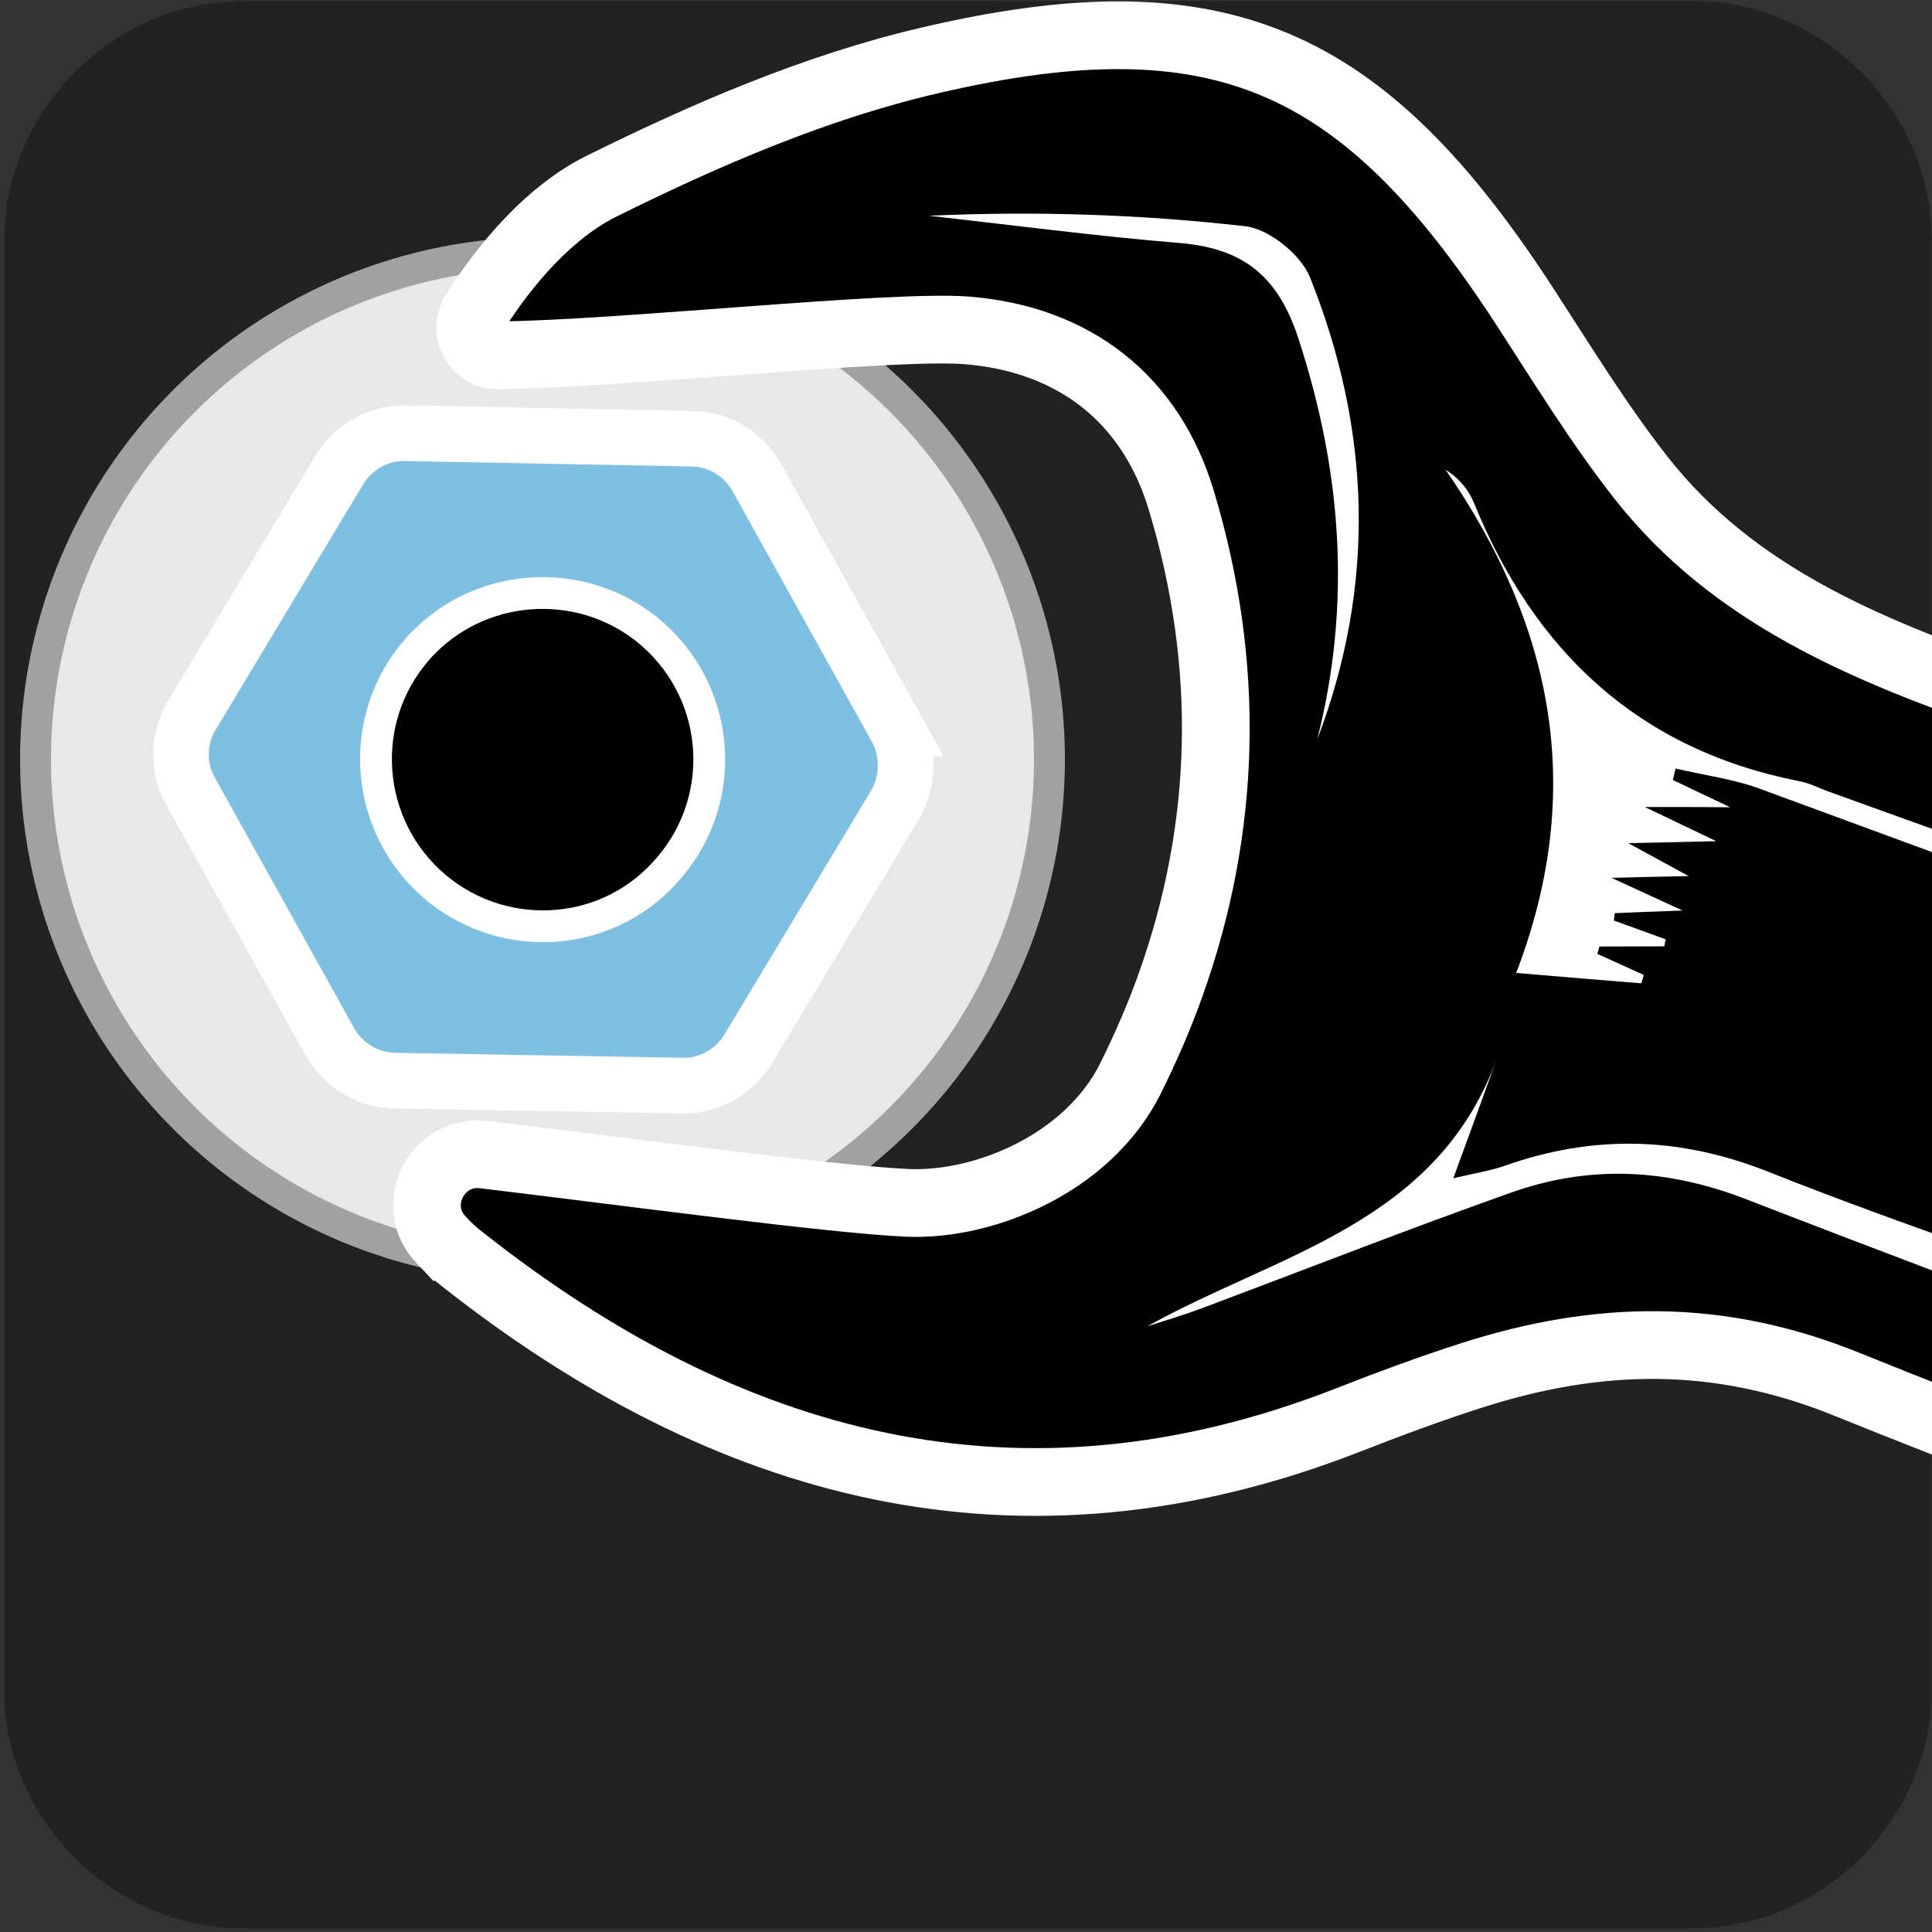 <svg xmlns="http://www.w3.org/2000/svg" viewBox="0 0 500 500" overflow="hidden" preserveAspectRatio="xMidYMid meet" id="eaf-540a-0"><rect x="0" y="0" width="500" height="500" fill="#333333" stroke="none"/><defs><clipPath id="eaf-540a-1"><rect x="0" y="0" width="500" height="500"></rect></clipPath><style>#eaf-540a-0 * {animation: 3233ms linear infinite normal both running;offset-rotate:0deg}@keyframes eaf-540a-2{0%,100%{transform:translate(150.138px,163.15px)}}@keyframes eaf-540a-3{0%{transform:rotate(0);animation-timing-function:ease-in-out}41.26%,100%{transform:rotate(61deg)}}@keyframes eaf-540a-4{0%,100%{transform:translate(-150.138px,-163.15px)}}@keyframes eaf-540a-5{0%,100%{transform:none;offset-path:path("m149.882 163.28l0 0l0 0l81.102 47.603q58.805 -20.05 42.069 -60.603q-16.665 -40.38 -123.171 13l0 0")}}@keyframes eaf-540a-6{0%{offset-distance:0%}50.51%{offset-distance:0%;animation-timing-function:ease-in}61.86%{offset-distance:29.863%}78.35%{offset-distance:56.89%}96.91%,100%{offset-distance:100%}}@keyframes eaf-540a-7{0%{transform:rotate(0);animation-timing-function:ease-in-out}41.26%{transform:rotate(61deg)}60.84%{transform:rotate(61deg)}77.33%{transform:rotate(35deg)}96.91%,100%{transform:rotate(0)}}@keyframes eaf-540a-8{0%,100%{transform:translate(-149.882px,-163.28px)}}</style></defs><g clip-path="url('#eaf-540a-1')" style="isolation: isolate;"><g><g transform="matrix(4 0 0 4 -827.28 -2254.526)"><path fill="#222222" d="m331.8 626.1c0 15.6 0 31.3 0 46.9c0 7.2 -5.4 13.7 -12.5 15.1c-1 0.2 -2.1 0.3 -3.2 0.3c-31.2 0 -62.4 0 -93.6 0c-7.6 0 -14.3 -5.9 -15.3 -13.5c-0.1 -0.7 -0.1 -1.4 -0.1 -2c0 -31.3 0 -62.5 0 -93.8c0 -7.2 5.4 -13.7 12.5 -15.1c1 -0.2 2.1 -0.3 3.2 -0.3c31.2 0 62.4 0 93.6 0c7.2 0 13.7 5.4 15.1 12.5c0.2 1 0.3 2.1 0.3 3.2c0 15.6 0 31.1 0 46.7z"></path></g><g transform="matrix(0.891 0.454 -0.454 0.891 80.982 -16.913)"><g style="filter: drop-shadow(rgb(115, 115, 115) 8px 8px 10px);"><ellipse fill="#e8e8e8" stroke="#a1a1a1" stroke-width="8" stroke-miterlimit="10" rx="131.2" ry="131.2" transform="matrix(0.891 -0.454 0.454 0.891 149.849 163.214)"></ellipse></g><g style="animation-name: eaf-540a-2, eaf-540a-3, eaf-540a-4; animation-composition: replace, add, add;"><path fill="#7ebfe2" stroke="#ffffff" stroke-width="14.4" stroke-miterlimit="10" d="m227.8 114.5l-61.7 -41.5c-5.7 -3.8 -13.1 -4.4 -19.3 -1.4l-66.9 32.5c-6.3 3 -10.3 9.2 -10.9 16.1l-5.2 74.2c-0.4 6.9 2.8 13.6 8.5 17.4l61.7 41.5c5.7 3.8 13.1 4.4 19.4 1.4l67 -32.7c6.3 -3 10.3 -9.2 10.9 -16.1l5.2 -74.1c0.2 -6.8 -3 -13.4 -8.7 -17.3z"></path><path fill="#000000" stroke="#ffffff" stroke-width="8.229" stroke-miterlimit="10" d="m138.1 204.7c-23.3 -6.7 -36.7 -31.2 -29.4 -54.5c6.9 -21.7 29.8 -34.4 51.8 -28.8c23.7 6.1 37.5 30.3 30.8 53.7c-6.3 22.8 -30.2 36.1 -53.2 29.6z"></path></g><g transform="translate(0 0)" style="animation-name: eaf-540a-5, eaf-540a-6, eaf-540a-7, eaf-540a-8; animation-composition: replace, add, add, add;"><path fill="#000000" stroke="#ffffff" stroke-width="17.529" stroke-miterlimit="10" d="m73.2 261.6c-2.2 -12 11.9 -20.2 21.3 -12.4c27.7 23.1 69.3 58.9 85.3 70.3c16.1 11.4 44.5 16.8 65.7 4.4c7.6 -4.5 14.9 -9.3 21.7 -14.5c34.6 -26.3 58.5 -61.2 70.9 -103.8c7.7 -26.3 -0.4 -50.2 -22.7 -67.3c-15.6 -11.9 -78.1 -43.4 -105.2 -60.6c-4.7 -3 -4.2 -10.1 0.8 -12.4l0.1 -0.1c13.8 -6.4 30.7 -11.3 45.4 -9.6c30.1 3.5 60.7 8.7 89.1 19c72.3 26.1 94.3 60.3 94.4 137c0 18 -0.5 36.1 1.1 53.9c3.5 38.6 24.7 69 47.6 98.7c47.3 61.3 93.9 123.2 140.6 184.9l-146.5 110.2c-42 -55.8 -84.8 -110.9 -124.8 -168.1c-20.6 -29.5 -47.1 -45.8 -80.1 -54.8c-11 -3 -22.2 -5.5 -33.4 -7.8c-89.5 -18.5 -141.5 -77.1 -169.5 -160c-0.8 -2.2 -1.4 -4.6 -1.8 -7z" transform="matrix(0.5 -0.866 0.866 0.5 -80.329 218.468)"></path><g transform="matrix(0.5 -0.866 0.866 0.5 -80.329 218.468)"><path fill="#ffffff" d="m592.6 564.4c-51.8 -68.3 -103.5 -136.5 -155.3 -204.8c-1.5 -2 -2.7 -4.2 -4.5 -5.9c-30.6 -29.6 -39.3 -65.6 -31.5 -106.5c0.6 -3.3 0.4 -6.9 -1.5 -11.1c1.4 48.5 -14.2 89.1 -55.6 119.2c9.9 7.7 17.8 13.8 25.7 19.9c0.6 -0.5 1.2 -1 1.7 -1.5c-2.4 -3.7 -4.7 -7.4 -7.1 -11.1c0.5 -0.4 1 -0.9 1.5 -1.3c4.7 3 9.4 6.1 14.1 9.1c0.4 -0.4 0.8 -0.9 1.3 -1.3c-2.9 -3.8 -5.7 -7.6 -8.6 -11.4c0.4 -0.5 0.8 -1 1.2 -1.5c4.2 2.5 8.5 5 15.1 9c-3.9 -6.2 -6.4 -10.1 -10.8 -17.1c7 4.3 11.1 6.8 17 10.5c-3 -5.5 -5.1 -9.4 -8.5 -15.7c6.9 4.3 11.6 7.2 19.4 12c-4.1 -6.7 -6.4 -10.5 -10.7 -17.5c7.4 4.8 11.4 7.4 18.5 12.1c-4.1 -6.7 -6.4 -10.4 -8.6 -14c0.7 -0.7 1.5 -1.4 2.2 -2.1c5.3 5.5 11.2 10.5 15.7 16.6c51.7 69 103.1 138.1 154.7 207.2c3 4 6.4 7.5 9.7 11.3c1.7 -1.7 3.3 -2.9 4.9 -4.1z"></path><path fill="#ffffff" d="m513.7 623.8c-24.8 -33.1 -49.4 -66.2 -74.3 -99.2c-22.8 -30.2 -46.6 -59.7 -68.5 -90.6c-14.4 -20.3 -32.8 -32.8 -56.5 -38.5c-3.7 -0.9 -7.2 -2.5 -12.8 -4.5c9.9 -7.4 18.1 -13.6 26.3 -19.8c-36.4 27.4 -75 11.4 -113.6 8.8c4.8 1.3 9.6 2.7 14.5 3.8c27.7 6.1 55.5 11.8 83.1 18.4c21 5 37.2 16.5 50.3 34.6c43.7 60.6 88.6 120.3 133 180.4c3.2 4.4 5.9 9.1 8.9 13.7c3.3 -2.4 6.5 -4.8 9.6 -7.1z"></path><path fill="#ffffff" d="m578.3 575.2c-36.4 -48.4 -72.8 -96.8 -109.1 -145.1c-0.8 0.6 -1.6 1.2 -2.4 1.8c36.4 48.4 72.8 96.8 109.1 145.1c0.8 -0.6 1.6 -1.2 2.4 -1.8z"></path><path fill="#ffffff" d="m333.9 276.6c34.9 -25.5 55.4 -59.9 63.6 -101.4c1.2 -6.2 -2.1 -16.3 -6.9 -20.2c-21 -17.3 -43.4 -32.9 -67.1 -46.8c16.8 13.8 33.3 27.9 50.5 41.2c12.8 9.9 16.8 20.7 12.4 37.3c-9.3 35.1 -25.9 65.3 -52.5 89.9z"></path><path fill="#ffffff" stroke="#eb008b" stroke-width="2.99" stroke-miterlimit="10" d="m455.2 353.6"></path><path fill="#ffffff" stroke="#eb008b" stroke-width="2.99" stroke-miterlimit="10" d="m351.2 452.4" opacity="0.51"></path><path fill="#ffffff" stroke="#eb008b" stroke-width="2.99" stroke-miterlimit="10" d="m326.9 433.4" opacity="0.51"></path><path fill="#ffffff" stroke="#eb008b" stroke-width="2.99" stroke-miterlimit="10" d="m448.8 385.3" opacity="0.53"></path><path fill="#ffffff" stroke="#eb008b" stroke-width="2.99" stroke-miterlimit="10" d="m398 276.6" opacity="0.53"></path><path fill="#ffffff" stroke="#eb008b" stroke-width="2.99" stroke-miterlimit="10" d="m294.4 394.8" opacity="0.53"></path><path fill="#ffffff" stroke="#eb008b" stroke-width="2.99" stroke-miterlimit="10" d="m387.8 458.5" opacity="0.53"></path><path fill="#ffffff" stroke="#eb008b" stroke-width="2.99" stroke-miterlimit="10" d="m449 384.8" opacity="0.53"></path><path fill="#ffffff" stroke="#eb008b" stroke-width="2.99" stroke-miterlimit="10" d="m397.8 276.3" opacity="0.53"></path></g></g></g></g></g></svg>


